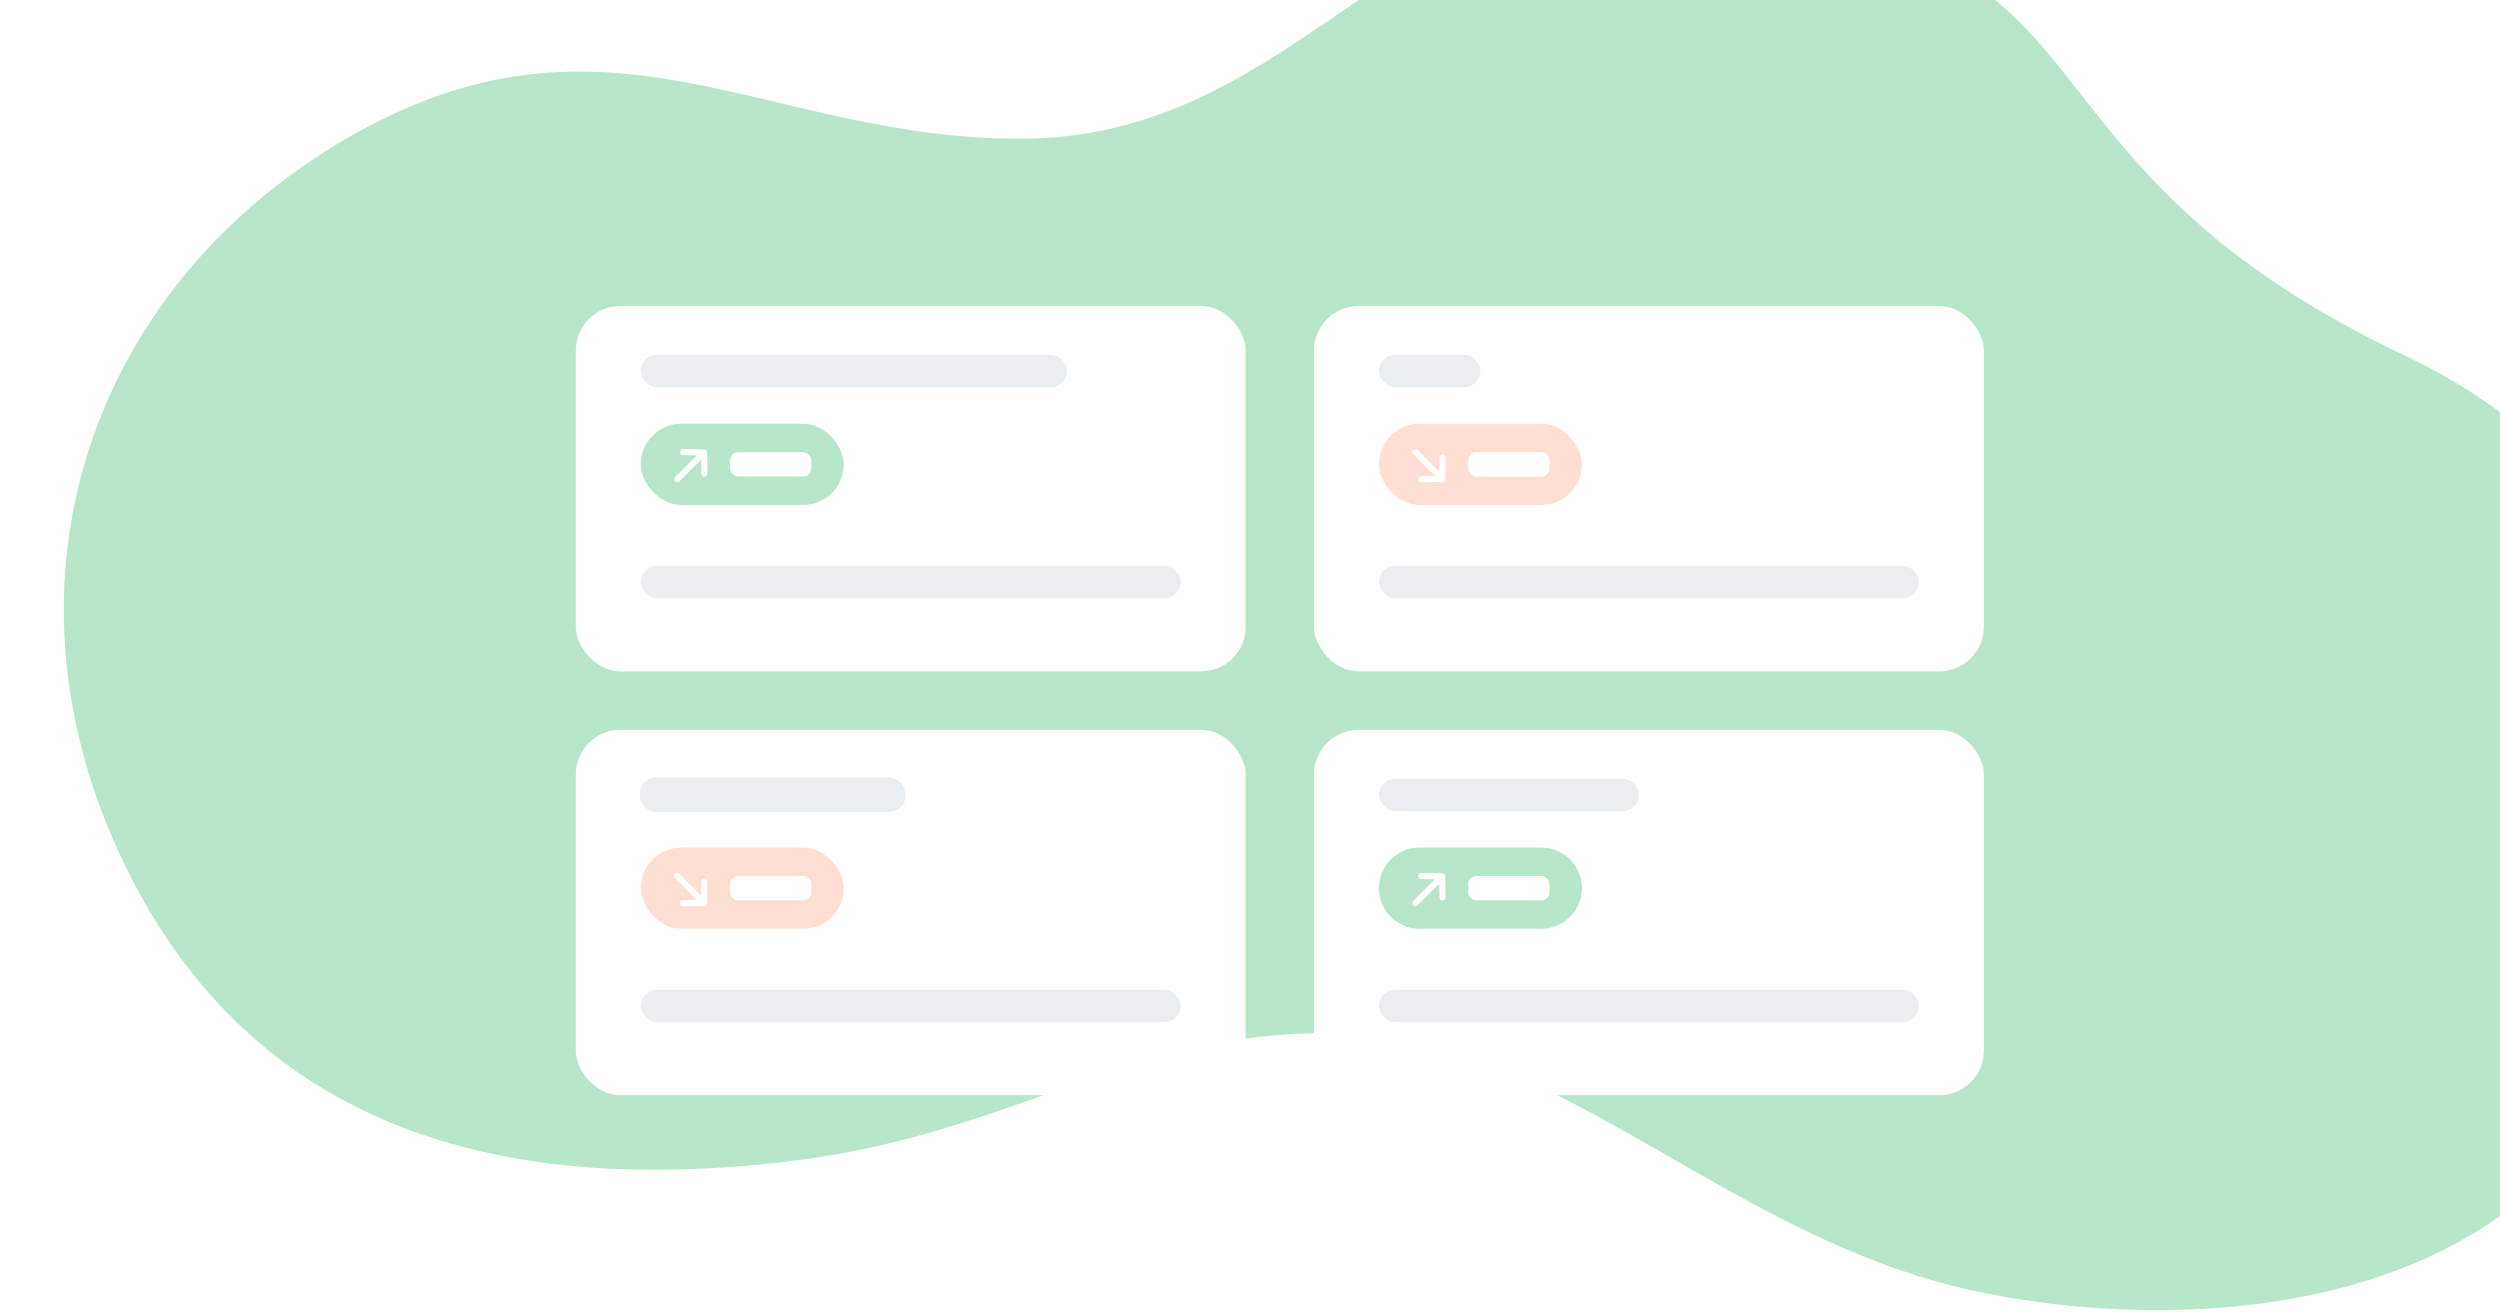 <svg width="508" height="267" viewBox="0 0 508 267" fill="none" xmlns="http://www.w3.org/2000/svg">
<g clip-path="url(#clip0_1461_10576)">
<path d="M533.989 216.243C508.281 269.978 439.587 270.556 401.442 262.371C351.678 251.693 318.647 212.634 275.2 210.16C231.754 207.685 207.532 230.288 160.714 235.937C113.895 241.585 56.475 236.45 26.692 178.425C-3.09 120.401 17.449 58.976 70.339 28.192C123.229 -2.592 155.317 28.348 207.532 28.192C259.747 28.036 280.854 -18.591 329.431 -22.37C353.544 -24.246 377.842 -19.286 401.961 -2.592C425.816 13.92 429.312 44.139 488.699 72.256C548.086 100.372 559.697 162.508 533.989 216.243Z" fill="#B8E6CA"/>
<g filter="url(#filter0_d_1461_10576)">
<rect x="267" y="58.876" width="136.122" height="74.248" rx="9.075" fill="white"/>
</g>
<rect x="280.2" y="72.075" width="20.625" height="6.6" rx="3.3" fill="#EBEEF0"/>
<rect x="280.2" y="86.1" width="41.249" height="16.5" rx="8.25" fill="#FFDED3"/>
<rect x="280.2" y="114.974" width="109.723" height="6.6" rx="3.3" fill="#EBEEF0"/>
<path d="M287.622 91.875L293.062 97.315M293.062 97.315L293.122 93.024M293.062 97.315L288.771 97.375" stroke="white" stroke-width="1.237" stroke-linecap="round" stroke-linejoin="round"/>
<rect x="298.35" y="91.875" width="16.5" height="4.95" rx="1.65" fill="white"/>
<g filter="url(#filter1_d_1461_10576)">
<rect x="117" y="145" width="136.122" height="74.248" rx="9.075" fill="white"/>
</g>
<rect x="130" y="158" width="54" height="7" rx="3.3" fill="#EBEEF0"/>
<rect x="130.2" y="172.224" width="41.249" height="16.5" rx="8.25" fill="#FFDED3"/>
<rect x="130.2" y="201.098" width="109.723" height="6.6" rx="3.3" fill="#EBEEF0"/>
<path d="M137.622 177.999L143.062 183.439M143.062 183.439L143.122 179.148M143.062 183.439L138.771 183.499" stroke="white" stroke-width="1.237" stroke-linecap="round" stroke-linejoin="round"/>
<rect x="148.35" y="177.999" width="16.5" height="4.95" rx="1.65" fill="white"/>
<g filter="url(#filter2_d_1461_10576)">
<rect x="117" y="58.876" width="136.122" height="74.248" rx="9.075" fill="white"/>
</g>
<rect x="130.199" y="72.075" width="86.623" height="6.6" rx="3.3" fill="#EBEEF0"/>
<rect x="130.199" y="86.1" width="41.249" height="16.5" rx="8.25" fill="#B8E6CA"/>
<rect x="130.199" y="114.974" width="109.723" height="6.6" rx="3.3" fill="#EBEEF0"/>
<path d="M137.625 97.375L143.064 91.936M143.064 91.936L138.773 91.875M143.064 91.936L143.125 96.227" stroke="white" stroke-width="1.237" stroke-linecap="round" stroke-linejoin="round"/>
<rect x="148.35" y="91.875" width="16.5" height="4.95" rx="1.65" fill="white"/>
<g filter="url(#filter3_d_1461_10576)">
<rect x="267" y="145" width="136.122" height="74.248" rx="9.075" fill="white"/>
</g>
<rect x="280.199" y="158.199" width="52.799" height="6.6" rx="3.3" fill="#EBEEF0"/>
<path d="M280.199 180.474C280.199 175.918 283.893 172.224 288.449 172.224H313.199C317.755 172.224 321.448 175.918 321.448 180.474C321.448 185.03 317.755 188.724 313.199 188.724H288.449C283.893 188.724 280.199 185.03 280.199 180.474Z" fill="#B8E6CA"/>
<rect x="280.199" y="201.098" width="109.723" height="6.6" rx="3.3" fill="#EBEEF0"/>
<path d="M287.624 183.499L293.063 178.06M293.063 178.06L288.772 177.999M293.063 178.06L293.124 182.351" stroke="white" stroke-width="1.237" stroke-linecap="round" stroke-linejoin="round"/>
<rect x="298.35" y="177.999" width="16.5" height="4.95" rx="1.65" fill="white"/>
</g>
<defs>
<filter id="filter0_d_1461_10576" x="253.8" y="48.976" width="162.522" height="100.648" filterUnits="userSpaceOnUse" color-interpolation-filters="sRGB">
<feFlood flood-opacity="0" result="BackgroundImageFix"/>
<feColorMatrix in="SourceAlpha" type="matrix" values="0 0 0 0 0 0 0 0 0 0 0 0 0 0 0 0 0 0 127 0" result="hardAlpha"/>
<feOffset dy="3.3"/>
<feGaussianBlur stdDeviation="6.6"/>
<feComposite in2="hardAlpha" operator="out"/>
<feColorMatrix type="matrix" values="0 0 0 0 0 0 0 0 0 0 0 0 0 0 0 0 0 0 0.15 0"/>
<feBlend mode="normal" in2="BackgroundImageFix" result="effect1_dropShadow_1461_10576"/>
<feBlend mode="normal" in="SourceGraphic" in2="effect1_dropShadow_1461_10576" result="shape"/>
</filter>
<filter id="filter1_d_1461_10576" x="103.8" y="135.1" width="162.522" height="100.648" filterUnits="userSpaceOnUse" color-interpolation-filters="sRGB">
<feFlood flood-opacity="0" result="BackgroundImageFix"/>
<feColorMatrix in="SourceAlpha" type="matrix" values="0 0 0 0 0 0 0 0 0 0 0 0 0 0 0 0 0 0 127 0" result="hardAlpha"/>
<feOffset dy="3.3"/>
<feGaussianBlur stdDeviation="6.6"/>
<feComposite in2="hardAlpha" operator="out"/>
<feColorMatrix type="matrix" values="0 0 0 0 0 0 0 0 0 0 0 0 0 0 0 0 0 0 0.15 0"/>
<feBlend mode="normal" in2="BackgroundImageFix" result="effect1_dropShadow_1461_10576"/>
<feBlend mode="normal" in="SourceGraphic" in2="effect1_dropShadow_1461_10576" result="shape"/>
</filter>
<filter id="filter2_d_1461_10576" x="103.8" y="48.976" width="162.522" height="100.648" filterUnits="userSpaceOnUse" color-interpolation-filters="sRGB">
<feFlood flood-opacity="0" result="BackgroundImageFix"/>
<feColorMatrix in="SourceAlpha" type="matrix" values="0 0 0 0 0 0 0 0 0 0 0 0 0 0 0 0 0 0 127 0" result="hardAlpha"/>
<feOffset dy="3.3"/>
<feGaussianBlur stdDeviation="6.6"/>
<feComposite in2="hardAlpha" operator="out"/>
<feColorMatrix type="matrix" values="0 0 0 0 0 0 0 0 0 0 0 0 0 0 0 0 0 0 0.15 0"/>
<feBlend mode="normal" in2="BackgroundImageFix" result="effect1_dropShadow_1461_10576"/>
<feBlend mode="normal" in="SourceGraphic" in2="effect1_dropShadow_1461_10576" result="shape"/>
</filter>
<filter id="filter3_d_1461_10576" x="253.8" y="135.1" width="162.522" height="100.648" filterUnits="userSpaceOnUse" color-interpolation-filters="sRGB">
<feFlood flood-opacity="0" result="BackgroundImageFix"/>
<feColorMatrix in="SourceAlpha" type="matrix" values="0 0 0 0 0 0 0 0 0 0 0 0 0 0 0 0 0 0 127 0" result="hardAlpha"/>
<feOffset dy="3.3"/>
<feGaussianBlur stdDeviation="6.6"/>
<feComposite in2="hardAlpha" operator="out"/>
<feColorMatrix type="matrix" values="0 0 0 0 0 0 0 0 0 0 0 0 0 0 0 0 0 0 0.15 0"/>
<feBlend mode="normal" in2="BackgroundImageFix" result="effect1_dropShadow_1461_10576"/>
<feBlend mode="normal" in="SourceGraphic" in2="effect1_dropShadow_1461_10576" result="shape"/>
</filter>
<clipPath id="clip0_1461_10576">
<rect width="508" height="267" fill="white"/>
</clipPath>
</defs>
</svg>
